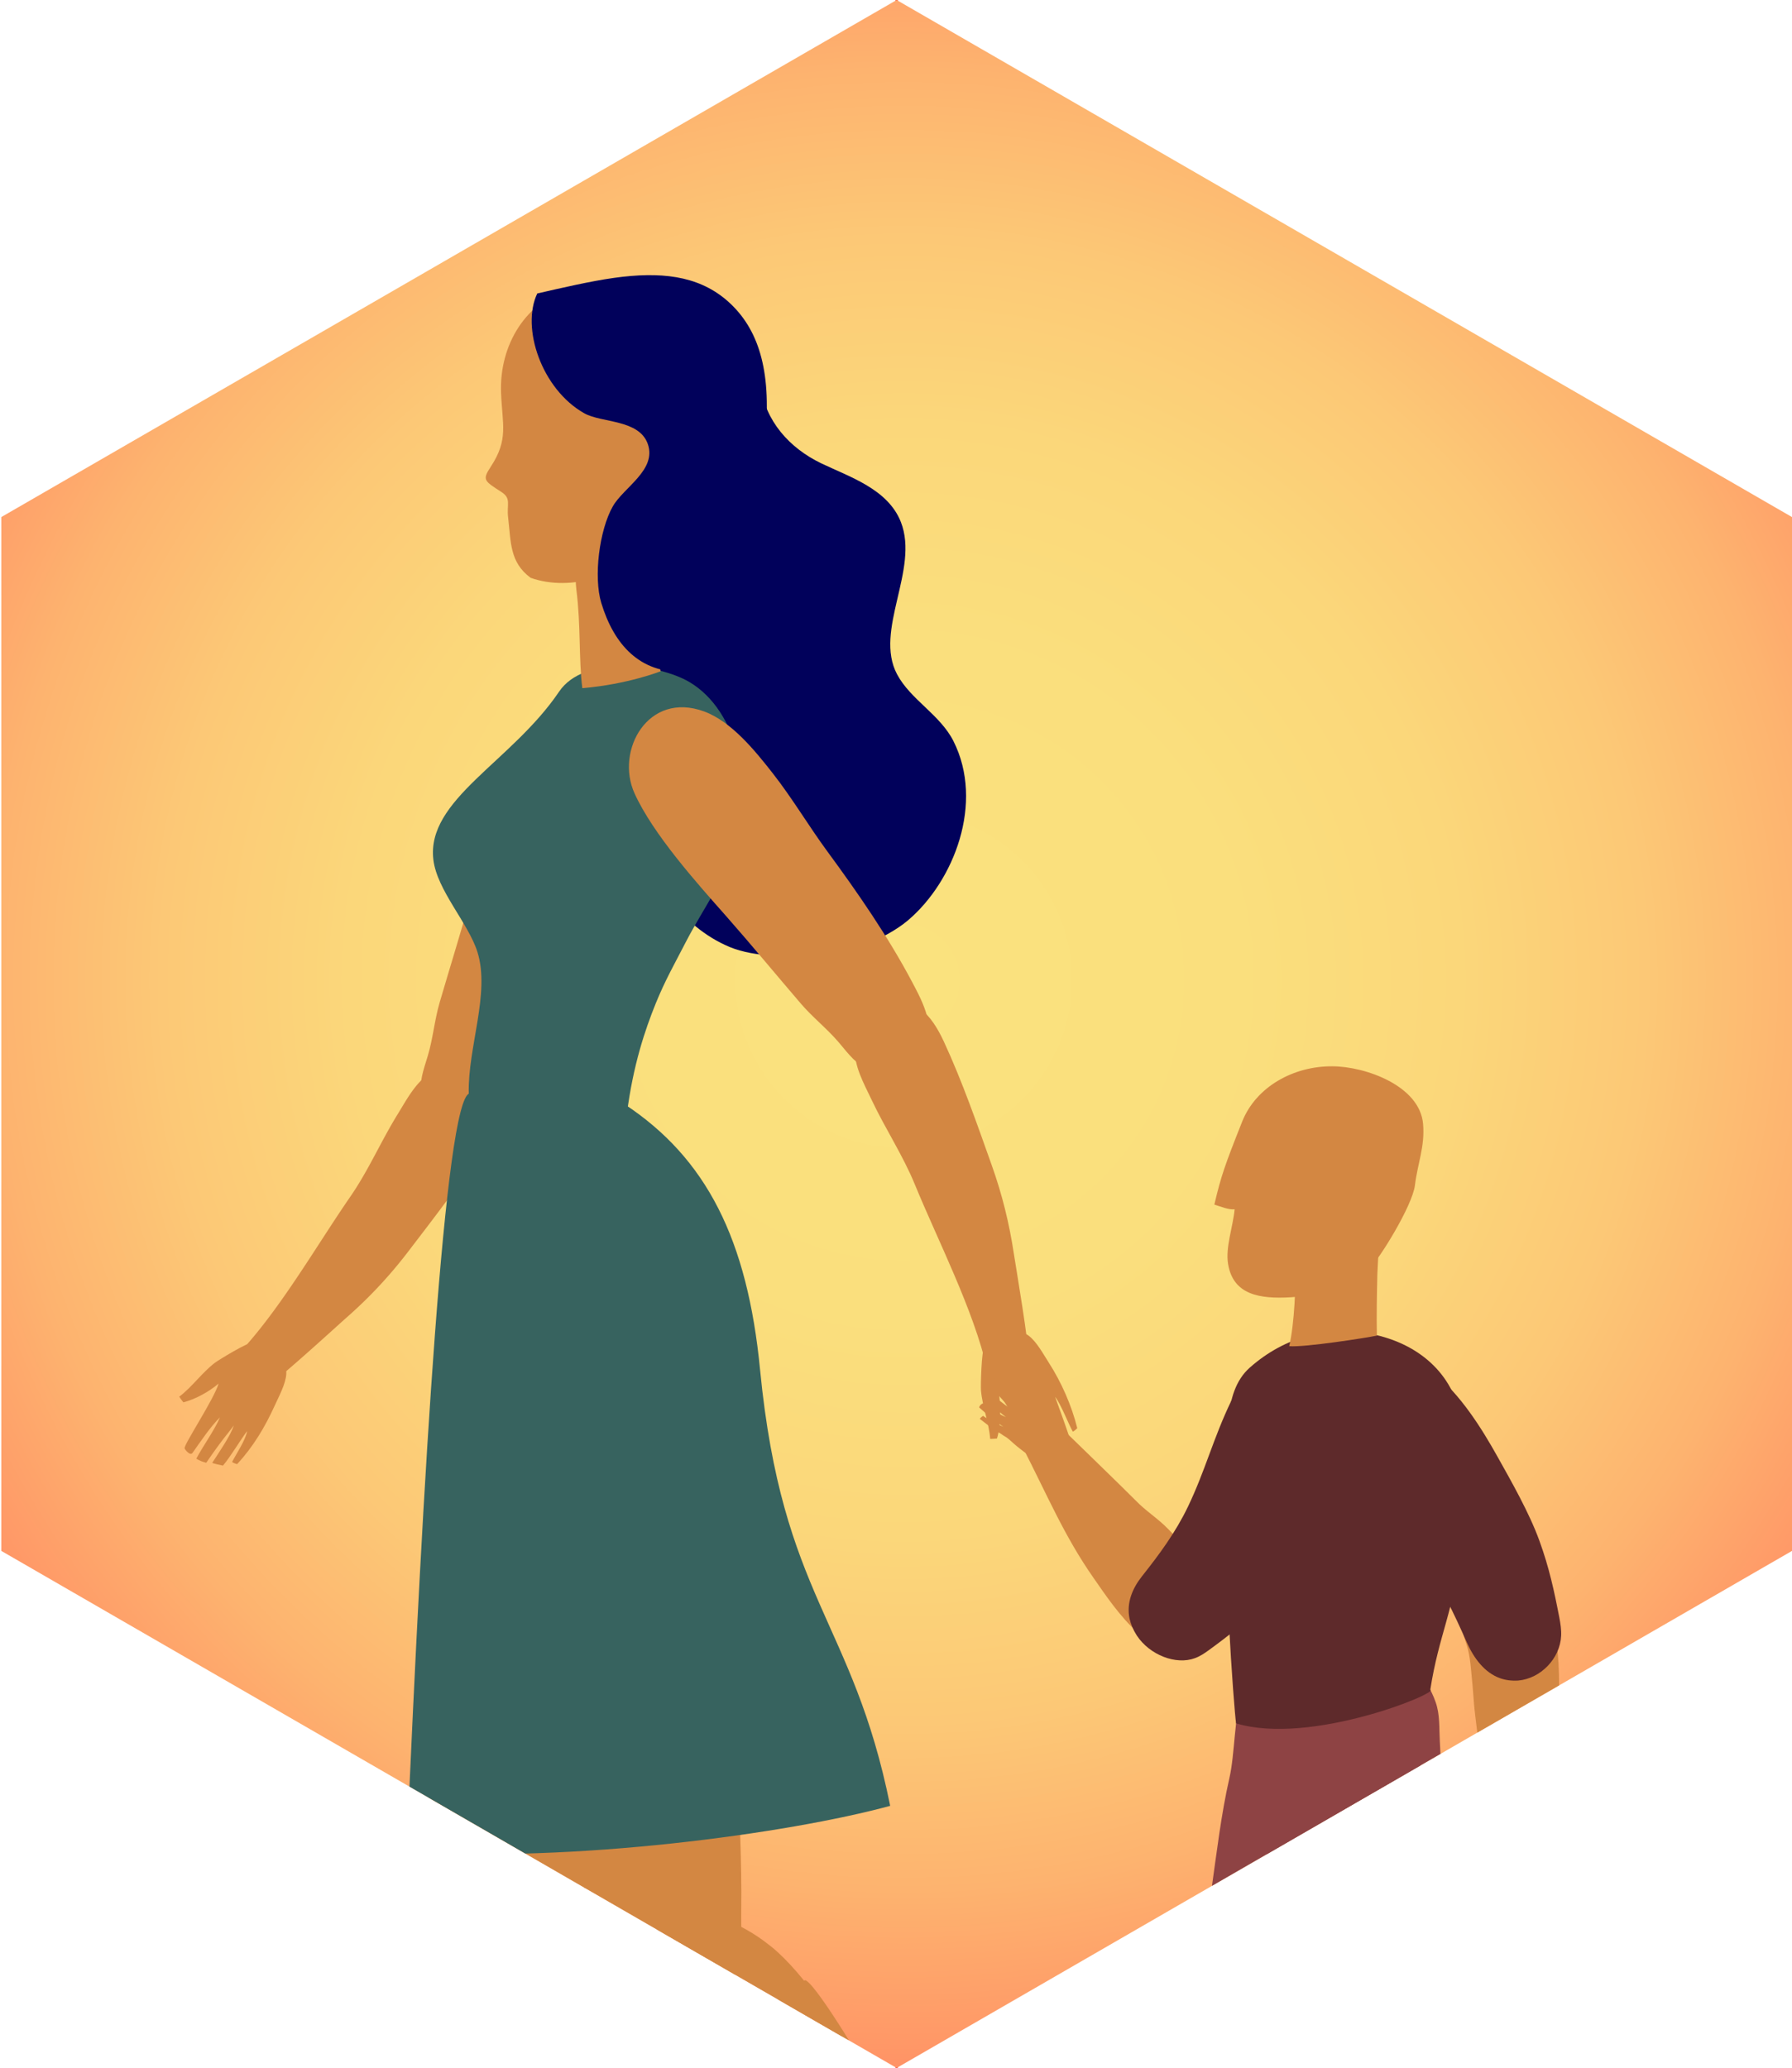 <svg xmlns="http://www.w3.org/2000/svg" xmlns:xlink="http://www.w3.org/1999/xlink" viewBox="0 0 221.84 256" style="enable-background:new 0 0 221.84 256" xml:space="preserve"><style>.st213,.st4,.st661,.st663,.st664,.st666{fill-rule:evenodd;clip-rule:evenodd;fill:#01015b}.st213,.st661,.st663,.st664,.st666{fill:#d38742}.st661,.st663,.st664,.st666{fill:#37635f}.st663,.st664,.st666{fill:#4598e5}.st664,.st666{fill:#8e4344}.st666{fill:#5e2a2b}.st811{display:none}.st812,.st813{display:inline;fill:none;stroke:#00b1ff;stroke-width:.25;stroke-miterlimit:10}.st813{stroke:red}</style><path style="fill:none;stroke:red;stroke-width:.25;stroke-miterlimit:10" d="M111 0v256" id="FOND"/><g id="ILLU"><defs><path id="SVGID_00000038391664784547789260000018128432118264501947_" d="M-468.43 191.99V64.01L-579.27 0l-110.84 64.01v127.98L-579.27 256z"/></defs><radialGradient id="SVGID_00000012445774461829834200000016319431551905280650_" cx="-473.463" cy="76.203" r="368.525" gradientUnits="userSpaceOnUse"><stop offset=".233" style="stop-color:#9797f7"/><stop offset=".551" style="stop-color:#518fff"/></radialGradient><use xlink:href="#SVGID_00000038391664784547789260000018128432118264501947_" style="overflow:visible;fill:url(#SVGID_00000012445774461829834200000016319431551905280650_)"/><clipPath id="SVGID_00000124855682548616916180000007441798567053340093_"><use xlink:href="#SVGID_00000038391664784547789260000018128432118264501947_" style="overflow:visible"/></clipPath><g style="clip-path:url(#SVGID_00000124855682548616916180000007441798567053340093_)"><defs><path id="SVGID_00000173846671398727820570000000275021507859364026_" d="M-588.68 66.3c-.25 3.74-1.86 10.01-2.29 13.73 8.14 3.31 16.46 4.46 15.93.79-.6-4.41-.57-10.79-.17-15.21 1.4-11.54-9.27-13.81-12.42-8.39-.42 1.41-.95 7.63-1.05 9.08"/></defs><clipPath id="SVGID_00000029736843035874923850000008607386631484993682_"><use xlink:href="#SVGID_00000173846671398727820570000000275021507859364026_" style="overflow:visible"/></clipPath><g style="clip-path:url(#SVGID_00000029736843035874923850000008607386631484993682_)"><defs><path id="SVGID_00000165929805476494599700000000992041617621596050_" d="M-1309.62-2218.9h2532.07v7501.25h-2532.07z"/></defs><clipPath id="SVGID_00000011721282802164833590000011945449471452357520_"><use xlink:href="#SVGID_00000165929805476494599700000000992041617621596050_" style="overflow:visible"/></clipPath></g><defs><path id="SVGID_00000148643018008014485100000004840159692444543369_" d="M-590.54 39.47c-1.13 3.38-2.76 13.62 3.19 22.84 2.66 4.12 6.73 5.73 11.13 7.01 4.92 1.43 9.19 1.65 11.14-2.84 1.07-2.46.64-5.93 1.04-8.59.93-.01 2.77-.26 3.85-.35-.74-4.78-.72-6.36-2.19-13.89-1.15-5.87-5.57-9.72-11.61-11.03-5.23-1.16-13.87-1.16-16.55 6.85"/></defs><clipPath id="SVGID_00000092445558685849495230000011783103876644063106_"><use xlink:href="#SVGID_00000148643018008014485100000004840159692444543369_" style="overflow:visible"/></clipPath><g style="clip-path:url(#SVGID_00000092445558685849495230000011783103876644063106_)"><defs><path id="SVGID_00000036937775699923533880000013033305874411427997_" d="M-1309.62-2218.9h2532.07v7501.25h-2532.07z"/></defs><clipPath id="SVGID_00000052091359038767163000000003054570429364098177_"><use xlink:href="#SVGID_00000036937775699923533880000013033305874411427997_" style="overflow:visible"/></clipPath></g><defs><path id="SVGID_00000110467619028261888560000009332231935113503636_" d="M-589.78 58.09c.01-2.52-2.66-11.03 2.71-10.46 2.33.25 3.33 4.24 5.95 2.18 1.85-1.46 2.51-5.53 2.62-7.68.11-2.29-.93-6.77-1.53-8.74 3.42.63 8.66 1.89 12.04 1.42-3.72-3.11-10.13-3.27-14.56-2.77-6.2.7-9.23 7.22-9.88 12.98-.25 2.21-.54 7.24 2.5 12.85"/></defs><clipPath id="SVGID_00000168081692422240301350000003877520317968047547_"><use xlink:href="#SVGID_00000110467619028261888560000009332231935113503636_" style="overflow:visible"/></clipPath><g style="clip-path:url(#SVGID_00000168081692422240301350000003877520317968047547_)"><defs><path id="SVGID_00000160880426067687571400000012913641548403446207_" d="M-1309.62-2218.9h2532.07v7501.25h-2532.07z"/></defs><clipPath id="SVGID_00000101795609009913273820000006053240023769078194_"><use xlink:href="#SVGID_00000160880426067687571400000012913641548403446207_" style="overflow:visible"/></clipPath></g><defs><path id="SVGID_00000005948798812390598860000004406998007440175773_" d="M-577.62 143.22c-5.56-.16-18.78 3.89-17.24 18.96.43 4.25 4.44 15.67 5.93 19.57 3.47 9.04 12.2 27.81 14.79 35.31 2.29 6.65 2.48 16.73 7.89 19.77 2.32 1.3 7.95 2.6 12.5.09 1.13-.62 6.81-4.39 5.82-11.68-.54-3.97-1.06-3.25-1.68-7.21-1.25-7.95-1.95-14.81-3.81-22.63-1.74-7.37-5.13-18.61-7.34-25.69-3.07-9.85-1.76-26.05-16.86-26.49"/></defs><clipPath id="SVGID_00000057130880136829328990000001156428285686550453_"><use xlink:href="#SVGID_00000005948798812390598860000004406998007440175773_" style="overflow:visible"/></clipPath><g style="clip-path:url(#SVGID_00000057130880136829328990000001156428285686550453_)"><defs><path id="SVGID_00000123441594886477677760000004203149890792367017_" d="M-1309.62-2218.9h2532.07v7501.25h-2532.07z"/></defs><clipPath id="SVGID_00000084492210280276766570000009372804222230880393_"><use xlink:href="#SVGID_00000123441594886477677760000004203149890792367017_" style="overflow:visible"/></clipPath></g><defs><path id="SVGID_00000096754065339253220670000016711732453932656303_" d="M-546.42 229.33c-3.74-14.33-16.17-17.75-23.23-6.36-2.91 4.69 1.39 9.78 2.56 16.35.68 3.85.84 10.69 3.57 19.11 1.99 6.13 10.75 22.72 12.01 25.69 1.37 3.22 3.04 7 4.34 10.31-.08.85 10.12-.99 10.19-2.22.04-.74-2.12-10.85-2.31-12.71-.69-6.84-4.08-28.38-5.38-35.28-.97-5.2-.57-10.38-1.75-14.89"/></defs><clipPath id="SVGID_00000020395544524045269770000016439158605127419826_"><use xlink:href="#SVGID_00000096754065339253220670000016711732453932656303_" style="overflow:visible"/></clipPath><g style="clip-path:url(#SVGID_00000020395544524045269770000016439158605127419826_)"><defs><path id="SVGID_00000124139780206625684980000014656495645543662213_" d="M-1309.62-2218.9h2532.07v7501.25h-2532.07z"/></defs><clipPath id="SVGID_00000123401521348555196330000007253988851411807885_"><use xlink:href="#SVGID_00000124139780206625684980000014656495645543662213_" style="overflow:visible"/></clipPath></g><g><defs><path id="SVGID_00000065794557025561292350000004699263087393895101_" d="M-543.75 302.33c1.75-.44 1.72-.88 3.1-1.02 1.86-.18 1.96.03 3.8-.27 2.97-.49 3.79-.7 6.51-1.84.48-.2 2.15-2.37 1.09-2.44-2.11-.15-3.57-.18-5.54-.82-2.96-1.43-1.15-.9-5.28-4.4-2.21-1.86-4.44-.35-5.38 1.01-.65.94-.12 2.45-.67 3.69-1.24 2.81-.79 4.46.2 6.36.53.06 1.27-.05 2.17-.27"/></defs><clipPath id="SVGID_00000090295429327556604060000002066480010754278586_"><use xlink:href="#SVGID_00000065794557025561292350000004699263087393895101_" style="overflow:visible"/></clipPath><g style="clip-path:url(#SVGID_00000090295429327556604060000002066480010754278586_)"><defs><path id="SVGID_00000116208276115584204060000004968056278978870457_" d="M-1309.62-2218.9h2532.07v7501.25h-2532.07z"/></defs><clipPath id="SVGID_00000180367736816383422320000007012270412658152596_"><use xlink:href="#SVGID_00000116208276115584204060000004968056278978870457_" style="overflow:visible"/></clipPath></g></g><g><defs><path id="SVGID_00000149360536433811866750000008954391496312542137_" d="M-631 294.4c1.47 1.05 2.25.87 3.31 1.77 1.42 1.22 1.33 1.43 2.82 2.55 2.4 1.8 3.13 2.26 5.83 3.43.47.2 3.2-.09 2.53-.9-1.35-1.62-2.35-2.7-3.25-4.57-1.02-3.12-.14-1.45-.48-6.85-.18-2.88-2.82-3.45-4.45-3.19-1.13.18-1.86 1.61-3.13 2.07-2.89 1.05-3.83 2.28-4.51 4.3.43.73 1.19 1.29 1.33 1.39"/></defs><clipPath id="SVGID_00000125593779313568805880000016644332187406563512_"><use xlink:href="#SVGID_00000149360536433811866750000008954391496312542137_" style="overflow:visible"/></clipPath><g style="clip-path:url(#SVGID_00000125593779313568805880000016644332187406563512_)"><defs><path id="SVGID_00000096038909070208330470000017491207886127957903_" d="M-1309.62-2218.9h2532.07v7501.25h-2532.07z"/></defs><clipPath id="SVGID_00000044866028133054307760000016130697535689648274_"><use xlink:href="#SVGID_00000096038909070208330470000017491207886127957903_" style="overflow:visible"/></clipPath></g></g><g><defs><path id="SVGID_00000054987972412654079670000012422146196152317098_" d="M-585.78 238.15c6.29-13.41-1.08-23.98-13.79-19.73-5.23 1.75-5.18 8.41-8.49 14.21-1.94 3.4-6.19 8.75-9.47 16.98-2.39 5.98-6.27 24.34-7.2 27.43-1.01 3.35-2.14 7.33-3.26 10.7-.6.6 8.42 5.71 9.26 4.81.51-.54 5.31-9.69 6.35-11.24 3.85-5.7 15.01-24.43 18.43-30.57 2.57-4.65 6.19-8.37 8.17-12.59"/></defs><clipPath id="SVGID_00000119823630055655949000000007486442269812273313_"><use xlink:href="#SVGID_00000054987972412654079670000012422146196152317098_" style="overflow:visible"/></clipPath><g style="clip-path:url(#SVGID_00000119823630055655949000000007486442269812273313_)"><defs><path id="SVGID_00000132808564177651826600000000551962708156671654_" d="M-1309.62-2218.9h2532.07v7501.25h-2532.07z"/></defs><clipPath id="SVGID_00000072970636020299841330000001396847676123210902_"><use xlink:href="#SVGID_00000132808564177651826600000000551962708156671654_" style="overflow:visible"/></clipPath></g></g><g><defs><path id="SVGID_00000123402315843265062740000008077907660592430210_" d="M-580.25 143.4c-5.08-2.26-18.85-3.53-23.15 11-1.21 4.1-1.85 16.18-1.95 20.36-.23 9.68.73 30.36.27 38.27-.4 7.02-4.06 16.42-.21 21.28 1.65 2.08 6.37 5.42 11.53 4.82 1.28-.15 7.97-1.48 9.82-8.6 1.01-3.87.26-3.41 1.18-7.31 1.86-7.83 3.82-14.45 5.07-22.38 1.18-7.48 2.32-19.17 2.97-26.56.91-10.25 8.26-24.74-5.53-30.88"/></defs><clipPath id="SVGID_00000118364744682890975250000004762246757919549852_"><use xlink:href="#SVGID_00000123402315843265062740000008077907660592430210_" style="overflow:visible"/></clipPath><g style="clip-path:url(#SVGID_00000118364744682890975250000004762246757919549852_)"><defs><path id="SVGID_00000068639028304185816390000004853268327204996528_" d="M-1309.62-2218.9h2532.07v7501.25h-2532.07z"/></defs><clipPath id="SVGID_00000142887391298863634960000002450828832300134066_"><use xlink:href="#SVGID_00000068639028304185816390000004853268327204996528_" style="overflow:visible"/></clipPath></g></g><g><defs><path id="SVGID_00000119078332179812422490000011882999829210428337_" d="M-565.48 96.88c-1.95-9.62-3.68-13.59-11.06-16.65-7.7-3.19-13.71-2.51-19.96.23-17.66 7.73-13.96 28.25-9.38 43.78 2.14 7.25 3.48 16.92 4.33 24.4.36 3.19 4.92 2.65 5.53 2.74 7.69 1.14 14.53 1.17 21.4-.23 7.47-1.52 5.13-2.59 6.73-8.67 1.92-7.3 2.64-12.77 2.88-22.8.18-6.96.73-16.88-.47-22.8"/></defs><use xlink:href="#SVGID_00000119078332179812422490000011882999829210428337_" style="overflow:visible;fill-rule:evenodd;clip-rule:evenodd;fill:#e1000f"/><clipPath id="SVGID_00000176763004591907520800000009112535073264696462_"><use xlink:href="#SVGID_00000119078332179812422490000011882999829210428337_" style="overflow:visible"/></clipPath><g style="clip-path:url(#SVGID_00000176763004591907520800000009112535073264696462_)"><defs><path id="SVGID_00000108988897556981621250000011849949805566378167_" d="M-1309.62-2218.9h2532.07v7501.25h-2532.07z"/></defs><clipPath id="SVGID_00000160875190767956701160000006704416519716180667_"><use xlink:href="#SVGID_00000108988897556981621250000011849949805566378167_" style="overflow:visible"/></clipPath></g></g><g><defs><path id="SVGID_00000052820283204678490430000013020802284447465903_" d="M-539.59 177.16c1.32.93 2.7 1.62 4.02 2.54 2.24 1.57 3.15 3.34 4.43 5.71.16.28.27.72-.02.86-.13.06-.27.03-.41-.01-1.29-.36-2.03-1.29-3.03-2.18 1.06 2.32 1.55 4.95 2.41 7.35.1.3.2.66 0 .91-.26.32-.77.18-1.14.01-3.02-1.44-5.59-3.77-7.4-6.58-1.19-1.85-4.17-7.06-1.97-8.95.69-.6 1.96-.62 2.38.1"/></defs><use xlink:href="#SVGID_00000052820283204678490430000013020802284447465903_" style="overflow:visible;fill-rule:evenodd;clip-rule:evenodd;fill:#9f714f"/><clipPath id="SVGID_00000132790437849945043340000005129461841954879138_"><use xlink:href="#SVGID_00000052820283204678490430000013020802284447465903_" style="overflow:visible"/></clipPath><g style="clip-path:url(#SVGID_00000132790437849945043340000005129461841954879138_)"><defs><path id="SVGID_00000003793406655689828040000005989251964498151053_" d="M-1309.62-2218.9h2532.07v7501.25h-2532.07z"/></defs><clipPath id="SVGID_00000097490805249555510200000007926488352912933808_"><use xlink:href="#SVGID_00000003793406655689828040000005989251964498151053_" style="overflow:visible"/></clipPath></g></g><g><defs><path id="SVGID_00000011721479811751994590000002441138283709423039_" d="M-568.53 136.83c1.76.37 3.22 1.56 4.51 2.82 10.54 10.2 15 24.58 25.1 35.21.99 1.29-4.04 6.85-5.97 5.25-4.68-3.64-22.83-21.79-25.2-24.34-1.69-1.82-3.38-3.65-4.7-5.74-1.29-2.05-1.79-4.3-1.79-6.71 0-.85.04-1.71.27-2.53.9-3.23 4.69-4.61 7.78-3.96"/></defs><use xlink:href="#SVGID_00000011721479811751994590000002441138283709423039_" style="overflow:visible;fill-rule:evenodd;clip-rule:evenodd;fill:#e1000f"/><clipPath id="SVGID_00000003107253898747687100000008072825330461671081_"><use xlink:href="#SVGID_00000011721479811751994590000002441138283709423039_" style="overflow:visible"/></clipPath><g style="clip-path:url(#SVGID_00000003107253898747687100000008072825330461671081_)"><defs><path id="SVGID_00000120520731252871050760000015789017055298155934_" d="M-1309.62-2218.9h2532.07v7501.25h-2532.07z"/></defs><clipPath id="SVGID_00000050648646385927880810000003059891001978655375_"><use xlink:href="#SVGID_00000120520731252871050760000015789017055298155934_" style="overflow:visible"/></clipPath></g></g><g><defs><path id="SVGID_00000044161301117773281850000009804162989117869701_" d="M-590.52 109.82c-1.29-4.28-2.46-8.8-1.57-13.18.89-4.38 4.45-8.54 8.92-8.63 2.36-.05 4.64 1.03 6.4 2.6 1.76 1.57 3.05 3.6 4.12 5.69 3.18 6.19 4.68 13.08 6.01 19.91 1.37 7.04 2.59 14.11 3.81 21.18.13.72.25 1.46.18 2.18-.17 1.62-1.32 3-2.69 3.87-1.38.86-2.98 1.29-4.55 1.7-2.11.55-4.34.72-6.35-.38-2.18-1.19-3.13-4.36-3.99-6.51-1.25-3.12-2.49-6.25-3.69-9.39-2.41-6.27-4.66-12.6-6.6-19.04"/></defs><clipPath id="SVGID_00000078731414744137479730000004769888680584061105_"><use xlink:href="#SVGID_00000044161301117773281850000009804162989117869701_" style="overflow:visible"/></clipPath><g style="clip-path:url(#SVGID_00000078731414744137479730000004769888680584061105_)"><defs><path id="SVGID_00000031203677570877802980000006670337199725554853_" d="M-1309.62-2218.9h2532.07v7501.25h-2532.07z"/></defs><clipPath id="SVGID_00000113318380683681079960000015508805790208441227_"><use xlink:href="#SVGID_00000031203677570877802980000006670337199725554853_" style="overflow:visible"/></clipPath></g></g></g><g><defs><path id="SVGID_00000160885051122671521300000000747447065344098446_" d="M221.84 191.99V64.01L111 0 .16 64.01v127.98L111 256z"/></defs><radialGradient id="SVGID_00000072963618489025500190000006798407638482653321_" cx="111.856" cy="121.309" r="134.904" gradientUnits="userSpaceOnUse"><stop offset="0" style="stop-color:#fae27e"/><stop offset=".309" style="stop-color:#fadf7d"/><stop offset=".51" style="stop-color:#fbd77a"/><stop offset=".681" style="stop-color:#fcc876"/><stop offset=".835" style="stop-color:#fdb36f"/><stop offset=".975" style="stop-color:#ff9867"/><stop offset="1" style="stop-color:#ff9265"/></radialGradient><use xlink:href="#SVGID_00000160885051122671521300000000747447065344098446_" style="overflow:visible;fill:url(#SVGID_00000072963618489025500190000006798407638482653321_)"/><clipPath id="SVGID_00000141431269678641192460000001564341714839508913_"><use xlink:href="#SVGID_00000160885051122671521300000000747447065344098446_" style="overflow:visible"/></clipPath><g style="clip-path:url(#SVGID_00000141431269678641192460000001564341714839508913_)"><path class="st4" d="M85.65 114.28c-3.79-3.31-6.35-8.18-6.23-13.3.14-5.99.23-19.89 2.77-24.75 1.41-2.7 3.31-7.2 3.53-10.27.13-1.75-.79-3.51-1.56-5.02-1.84-3.61-2.45-8.5-.08-12.07 2.45-3.69 8.9-6.85 10.08-1.17.54 4.41 3.6 7.78 7.49 9.65 3.56 1.71 8.28 3.19 9.88 7.29 2.29 5.88-3.36 13.4-.48 18.83 1.67 3.14 5.33 5 6.98 8.27 3.85 7.64.07 17.34-5.59 22.16-2.78 2.37-7.98 4.43-12.01 4.47-3.49.03-7.58.11-10.69-1.4-1.47-.68-2.84-1.6-4.09-2.69z"/><path class="st213" d="M52.19 135.82c-.35-1.86.21-3.26.76-5.09.65-2.15.84-4.44 1.47-6.61 1.33-4.56 2.75-9.07 4.01-13.65 1.45-5.28 3.56-13.16 6.53-17.81 3.12-4.89 11.49-5.36 13.13 1.89.81 3.56-.63 7.99-1.78 11.36-1.27 3.71-3.01 7.24-4.39 10.92-2.22 5.93-4.73 12.08-7.8 17.6-1.39 2.5-3.17 5.79-6.48 5.57-2.24-.15-4.59-1.16-5.27-3.46-.08-.25-.13-.49-.18-.72z"/><path class="st213" d="M57.03 132.04a5.7 5.7 0 0 0-3.42.61c-2.04 1.08-3.21 3.39-4.38 5.28-2.07 3.35-3.61 6.94-5.83 10.16-4.32 6.25-8.94 14.41-14.23 19.87 1.98 1.18 2.41 2.24 4.42 3.18.33.15 8.46-7.29 9.26-7.99a56.19 56.19 0 0 0 7.71-8.25c3.3-4.32 6.66-8.63 9.55-13.25 1.88-3.01 3.15-6.59-.75-8.82-.74-.41-1.53-.68-2.33-.79z"/><path class="st213" d="M22.19 172.9c1.62-1.23 2.78-2.94 4.39-4.18.49-.38 4.22-2.63 4.49-2.42.77.6 1.71 1.13 2.56 1.71 1.06.72 1.88.85 1.81 2.08-.07 1.24-.93 2.8-1.45 3.95-1.16 2.57-2.66 5.09-4.64 7.21-.07-.01-.65-.21-.61-.29.48-.93 1.7-2.75 1.85-3.8-.76.99-2.13 3.29-2.99 4.27-.09-.02-1.36-.28-1.32-.35.79-1.23 2.33-3.45 2.65-4.61-.78 1.1-1.23 1.45-3.4 4.61-.52-.14-.76-.24-1.23-.5.71-1.39 2.3-3.6 2.93-5.12-1.13 1.08-2.52 3.16-3.4 4.4-.3.42-.97-.45-.98-.58-.06-.51 3.64-6.06 4.21-8-1.19 1-2.8 1.91-4.36 2.32-.1-.12-.44-.57-.51-.7zM91.08 217.11c.45 5.53.76 13.83.68 19.3-.06 4.28.59 8.89-3.3 10.66-8.65 3.95-11.72-2.71-14.8-10.1-4.88-11.72-10.84-30.23-13.37-42.57-2.25-10.99-5.09-21.21-5.46-32.24-.3-8.82 3.04-24.59 13.88-20.08 8.7 3.62 12.78 20.94 15.34 29.59 4.68 15.78 5.74 29.51 7.03 45.44z"/><path class="st213" d="M93.32 264.9c-6.48-7.95-19.04-17.51-14.01-24.04 4.87-6.33 11.54-3.61 16.17.12 3.99 3.21 9.03 10.65 11.11 15.78l-13.27 8.14z"/><path class="st213" d="M85.33 256.16c8.72 10.31 35.97 41.1 38.59 50.11 2.44-1.67 5.33-2.95 7.06-5.72-20.38-40.72-30.51-55.99-31.37-55.39-4.98 3.44-9.57 7.16-14.28 11zM76.11 221.27c-1.41 5.34-3.76 13.55-5.64 18.65-1.47 3.99-2.74 6.45-6.98 6.73-9.44.63-9.76-10.15-10.2-18.19-.7-12.73-.36-29.51 1.36-41.98 1.53-11.11 2.25-21.71 5.56-32.19 2.64-8.38 11.01-21.98 19.71-13.91 6.98 6.49 5.07 24.19 4.61 33.21-.85 16.48-4.35 32.27-8.42 47.68z"/><path class="st661" d="M58.03 135.37c-.13-5.75 2.67-12.37 1.08-17.5-1.12-3.59-5.01-7.65-5.46-11.44-.9-7.46 9.67-12.09 15.57-20.82 3.07-4.54 12.24-3.48 16.14-1.17 6.15 3.65 7.84 13.36 5.9 19.81-1.26 4.2-4.26 8.3-6.34 12.33-1.44 2.8-2.56 4.73-3.74 7.63-1.34 3.31-2.8 7.63-3.58 13.7-2.6 1.37-7.73 2.51-10.64 2.08-3.2-.47-8.88-2.28-8.93-4.62z"/><path class="st661" d="M77.28 136.67c10.2 6.71 15.25 16.8 16.81 32.87 2.75 28.21 11.47 31.02 16.11 54.01-12.56 3.43-39.47 7.1-59.86 5.65 1.99-46.6 4.77-93 7.77-93.84 3.67.14 14.63.99 19.17 1.31z"/><g><path class="st213" d="M56.19 263.59c-.69-10.39-5.35-25.83 2.43-27.95 7.54-2.06 11.36 4.25 12.97 10.11 1.38 5.05 1.2 14.14-.05 19.54l-15.35-1.7z"/><path class="st213" d="M54.74 251.63c1.15 13.67 5.54 55.23 2.5 64.07 2.92.17 5.98.93 8.96-.21 6.81-45.27 7.36-63.79 6.33-63.84-5.98-.32-11.81-.18-17.79-.02z"/></g><g><path class="st213" d="M107.71 132.49c-1.73-.71-2.61-1.95-3.84-3.41-1.45-1.72-3.26-3.12-4.72-4.83-3.09-3.6-6.1-7.26-9.24-10.82-3.63-4.1-9.07-10.17-11.36-15.22-2.4-5.31 1.68-12.68 8.61-10.14 3.4 1.25 6.32 4.87 8.52 7.68 2.42 3.09 4.42 6.49 6.75 9.66 3.76 5.11 7.54 10.58 10.5 16.18 1.34 2.54 3.14 5.83 1.18 8.53-1.32 1.82-3.43 3.28-5.71 2.61-.24-.07-.47-.15-.69-.24z"/><path class="st213" d="M107.16 126.32c-.75.9-1.22 2.01-1.32 3.24-.2 2.32 1.11 4.57 2.06 6.59 1.69 3.58 3.86 6.84 5.35 10.47 2.9 7.06 7.23 15.42 8.96 22.89 2.04-1.04 3.16-.83 5.02-2.03.3-.2-1.55-11.16-1.71-12.21-.58-3.86-1.46-7.4-2.75-11.03-1.84-5.16-3.63-10.34-5.93-15.31-1.5-3.23-3.81-6.26-7.76-4.14-.76.39-1.41.91-1.92 1.53z"/><path class="st213" d="M122.58 178.13c-.16-2.05-.96-3.96-1.14-6-.05-.62.07-5.02.39-5.13.92-.33 1.86-.84 2.8-1.25 1.16-.51 1.72-1.14 2.7-.41.99.73 1.84 2.31 2.52 3.37 1.53 2.38 2.81 5.26 3.51 8.09-.05.05-.51.49-.56.41-.52-.91-1.47-3.4-2.18-4.29.42 1.19 1.56 4.25 1.92 5.51-.07.07-.67.74-.71.67-.5-.9-1.07-1.94-3.09-5.58.44 1.22.78 2.74 2.26 6.3-.4.37-.65.38-1.13.64-.77-1.36-1.88-4.48-2.8-5.83.29 1.55 1.63 4.45 2.19 5.88.19.49-.93.06-1.05 0-.46-.23-.79-1.05-1.06-1.49-1.08-1.82-2.15-4.87-3.47-6.41.2 1.56.23 3.92-.26 5.47-.14.01-.7.06-.84.05z"/></g><g><path class="st213" d="M81.29 42.1c.66 1.96.95 4.13.9 6.19-.05 2.23-.77 4.46-.14 6.77 1.38 5.07 1.86 8.38-1.93 12.63-3.05 3.42-9.36 5.64-14.43 3.84-2.61-1.93-2.43-4.42-2.79-7.5-.19-1.57.43-2.31-.82-3.12-2.16-1.4-2.41-1.48-1.31-3.16 2.21-3.37 1.41-5.2 1.26-9.1-.24-5.91 3.06-11.49 8.89-12.98 5.49-1.41 8.87 1.97 10.37 6.43z"/><path class="st213" d="M71.35 72.98c.57 4.45.28 8.63.74 12.21 5.6-.47 9.69-2.09 9.69-2.09l-1.96-12.3s-9.41-5.13-8.47 2.18z"/><path class="st4" d="M76.01 34.4c-2.93.41-6.62 1.27-9.5 1.93-2.02 4.23.53 11.85 5.82 14.83 2.14 1.21 6.8.73 7.87 3.82 1.11 3.21-3.01 5.36-4.34 7.71-1.67 2.94-2.4 8.74-1.42 11.96 1.56 5.14 4.77 8.72 10.28 8.51 4.1-.15 11.52-3.27 12.18-12.52.32-4.52-2.15-16.62-2.09-17.44.63-8.05-1.22-12.98-4.98-16.14-3.54-2.95-8.09-3.46-13.82-2.66z"/></g><g><path class="st663" d="M164.91 266.69c-5.76-7.39-1.93-15.06 6.66-14.48 4.49.31 7.63 6.47 10.02 9.95 1.22 1.78 2.2 3.8 3.37 5.64 2.59 4.09 5.02 8.44 7.56 12.58 1.45 2.35 3.08 4.51 4.49 6.94.89 1.53 1.05 1.72.08 2.99-.81 1.06-1.69 1.99-2.78 2.79-.67.49-1.37.9-2.03 1.36-.39.27-7.39-7.45-8.26-8.26-3.18-2.99-6.42-5.92-9.54-8.98-.85-.83-1.82-2.08-2.66-2.94-2.08-2.14-5.1-5.27-6.91-7.59z"/><path class="st664" d="M161.65 203.02c3.72-1.23 8.3-.6 11.34 1.49.77.53 1.45 1.15 2.05 1.8 1.22 1.33 2.14 2.84 2.69 4.42.54 1.54.42 3.2.51 4.79.16 2.62.23 5.24.12 7.86-.23 6.07-.08 12.18-.32 18.13-.16 4.03-.11 8.06.37 12.08.39 3.27 1.18 7.59-1.77 10.5-1.26 1.24-2 1.72-3.98 2.05-1.58.26-3.27.35-4.76-.13-.86-.27-1.62-.72-2.32-1.21-1.79-1.27-3.39-2.85-3.81-4.71-.55-2.46-1.21-4.91-1.71-7.38-1.01-4.97-1.75-9.97-2.32-14.98-.54-4.72-1.19-9.56-1.35-14.2-.22-6.46-4.84-17.16 5.26-20.51z"/></g><g><path class="st663" d="M147.95 259.83c1.11-8.97 9.51-11.84 15.43-5.78 3.09 3.16.93 9.56.17 13.57-.55 2.89-.75 5.87-1.73 8.65-1.06 2.99-1.73 6.1-2.62 9.14-1.2 4.08-2.97 8.21-3.56 12.43-1.21-.06-2.44-.28-3.65-.39-1.38-.12-2.7-.23-4.06-.01-.38-3.79.13-7.57-.03-11.36-.18-4.19-.44-8.38-.53-12.58-.02-1.15.17-2.66.17-3.81.02-2.85.06-7.03.41-9.86z"/><path class="st664" d="M162.59 201.97c4.03-.31 8.45 1.33 10.97 4 .64.68 1.16 1.42 1.6 2.17.89 1.54 1.42 3.17 1.58 4.79.15 1.58-.38 3.11-.69 4.64-.5 2.51-1.09 5.01-1.85 7.46-1.76 5.68-3.14 11.49-4.87 17.05-1.18 3.77-2.13 7.59-2.66 11.49-.43 3.18-.72 7.44-4.4 9.51-1.58.89-2.43 1.16-4.5 1.02-1.64-.11-3.35-.42-4.73-1.21-.8-.46-1.44-1.05-2.01-1.67-1.47-1.6-2.68-3.47-2.63-5.32.07-2.45.02-4.91.14-7.36.24-4.92.75-9.82 1.44-14.68.65-4.59 1.2-9.3 2.21-13.73 1.4-6.14-.54-17.3 10.4-18.16z"/></g><g><path class="st213" d="M144.6 189.27c.91.95 1.84 1.89 2.79 2.8.5.48 1.01.97 1.59 1.35.54.36 1.14.63 1.67 1.01 1.19.86 1.97 2.36 1.92 4.03-.07 2.25-1.9 4.89-3.91 5.69-5.9 2.36-10.57-4.94-13.24-8.75-3.71-5.29-5.76-10.31-8.93-16.46 1.28-1.99 2.28-1.54 3.62-3.42 0 0 9.6 9.31 10.45 10.2 1.28 1.34 2.75 2.22 4.04 3.55z"/><path class="st213" d="M123.04 170.63c.09-.01 2.23 1.91 2.54 2.15.53.42 1.21 1.06 1.81 1.51.05.02.1.05.15.07.27.13.53.3.81.41.19.07.37.1.55.16 0-.01-.01-.01-.01-.02-.64-1.24-1.46-2.25-2.11-3.5a1.288 1.288 0 0 1-.06-1.03c.08-.19.14-.3.28-.44.5.59 1.29 1.68 1.42 1.81.54.52 1.24.86 1.75 1.43.69.77 1.18 1.87 1.46 2.95.15.57.16 1.17-.13 1.66 0 .01.01.02.01.02-.07.09-.95 1.29-1.37 1.8-.12.15-1.17 1.56-1.3 1.48-.32-.19-.63-.39-.96-.6-.78-.5-1.53-1.06-2.25-1.67-.32-.27-.66-.61-.99-.85-.02-.01-.03-.02-.05-.04-.2-.11-.38-.22-.57-.36-.22-.16-.54-.31-.76-.46-.52-.34-1.46-1.08-1.96-1.46.02-.09.29-.32.42-.38-.05.03 1.39.9 2.46 1.34v-.01c-.87-.56-2.19-1.67-2.97-2.38.09-.26.31-.47.58-.52.51.48 2.1 1.53 2.76 1.72-.2-.06-1.62-1.36-1.83-1.55-.38-.36-.86-.82-1.19-1.25.19-.24.44-.45.77-.4.01 0 1.26 1.02 1.38 1.12.39.3.99.78 1.41 1.03-1.18-1.3-2.87-3.17-2.86-3.18.24-.22.48-.51.81-.56z"/><g><path class="st666" d="M139.83 200.36c-.41-1.97.39-3.78 1.55-5.24 2.14-2.7 4.16-5.43 5.68-8.6 2.15-4.48 3.13-8.46 5.35-13.08.91-1.89 4.95-4.87 7.17-4.01 11.84 4.56 5.78 15.65 2.55 20.83-1.7 2.72-3.8 6.14-5.98 8.47-2.08 2.22-4.05 3.76-6.51 5.55-.53.39-1.09.76-1.72.99-2.34.87-5.59-.39-7.18-2.79-.47-.73-.76-1.43-.91-2.12z"/></g></g><g><path class="st666" d="M151.87 183.16c.31-4.37-.75-10.7 2.87-13.88 4.39-3.87 9.77-5.2 15.13-4.12 5.54 1.12 10.07 4.73 11.02 10.65.96 6 .22 10.75-.25 16.5-.57 6.94-2.51 9.96-3.58 16.89 1.04.37-14.8 6.92-24.04 4.14-.26-1.69-1.74-21.81-1.15-30.18z"/></g><g><path class="st213" d="M176.17 139.14c.24 2.79-.67 4.84-1.01 7.59-.31 2.52-4.4 9.16-5.71 10.41-2.79 2.66-6.09 3.23-9.62 3.45-3.94.24-7.17-.32-7.8-4.11-.35-2.07.62-4.66.81-6.78-.73.08-1.71-.33-2.51-.58.83-3.53 1.26-4.77 3.43-10.24 1.74-4.4 6.44-6.92 11.19-6.88 4.13.02 10.82 2.43 11.22 7.14z"/><path class="st213" d="M170.51 157.71c-.06 2.53-.11 5.11-.06 7.63-1.4.29-8.9 1.46-10.85 1.31.67-2.93.8-7.47.8-10.46 2.76-.66 7.86-5.5 10.34-6.15.2.99-.21 6.69-.23 7.67z"/></g><g><path class="st213" d="M182.48 210.99c-.11-1.49-.23-2.98-.39-4.48-.08-.79-.17-1.58-.37-2.35-.19-.72-.48-1.42-.64-2.14-.37-1.64-.04-3.46 1.03-4.76 1.44-1.74 4.41-2.24 6.5-1.42 8.26 3.25 2.61 30.44 1.21 37.88-2.21.56-2.16.17-4.35.6 0 .01-2.84-21.23-2.99-23.33z"/><path class="st213" d="M183.17 236.84c.14-1.13.64-2.29 1.27-3.23.33-.5.78-.89 1.32-.93 0-.01.01-.02.01-.02.11.01 1.58.07 2.22.14 1.02.11 1.37.05 1.79 1.07.29.71.4 1.47.61 2.21.27.95.3 1.93.15 2.91-.02.11-.52 2.19-.71 1.95-.16-.2-.29-.46-.45-.62-.09.21-.44.78-.74.75-.25-.03-.42-.45-.6-.62-.27.56-.9 1.14-1.02.12-.07.19-.17.64-.41.75-.32.15-.29-.07-.43-.34-.3-.58-.39-1.19-.53-1.82-.1-.43-.4-1.07-.54-1.67-.22.74-.36 1.49-.55 2.24-.15.61-.53 1.56-1.25 1.66-.02-.39.01-.78.03-1.17.07-1.13-.3-2.25-.17-3.38z"/><g><path class="st666" d="M185.7 207.75c-1.93-.69-3.25-2.48-4.12-4.44-1.6-3.61-3.27-7.12-5.53-10.38-3.2-4.6-6.4-7.79-9.7-12.54-1.35-1.94-2.45-7.58-.82-9.29 8.73-9.14 16.36 3 19.76 9.06 1.79 3.19 4.05 7.16 5.29 10.6 1.19 3.28 1.8 6.08 2.46 9.5.14.74.26 1.5.22 2.25-.13 2.79-2.53 5.29-5.32 5.53-.82.05-1.57-.05-2.24-.29z"/></g></g></g></g></g></svg>
